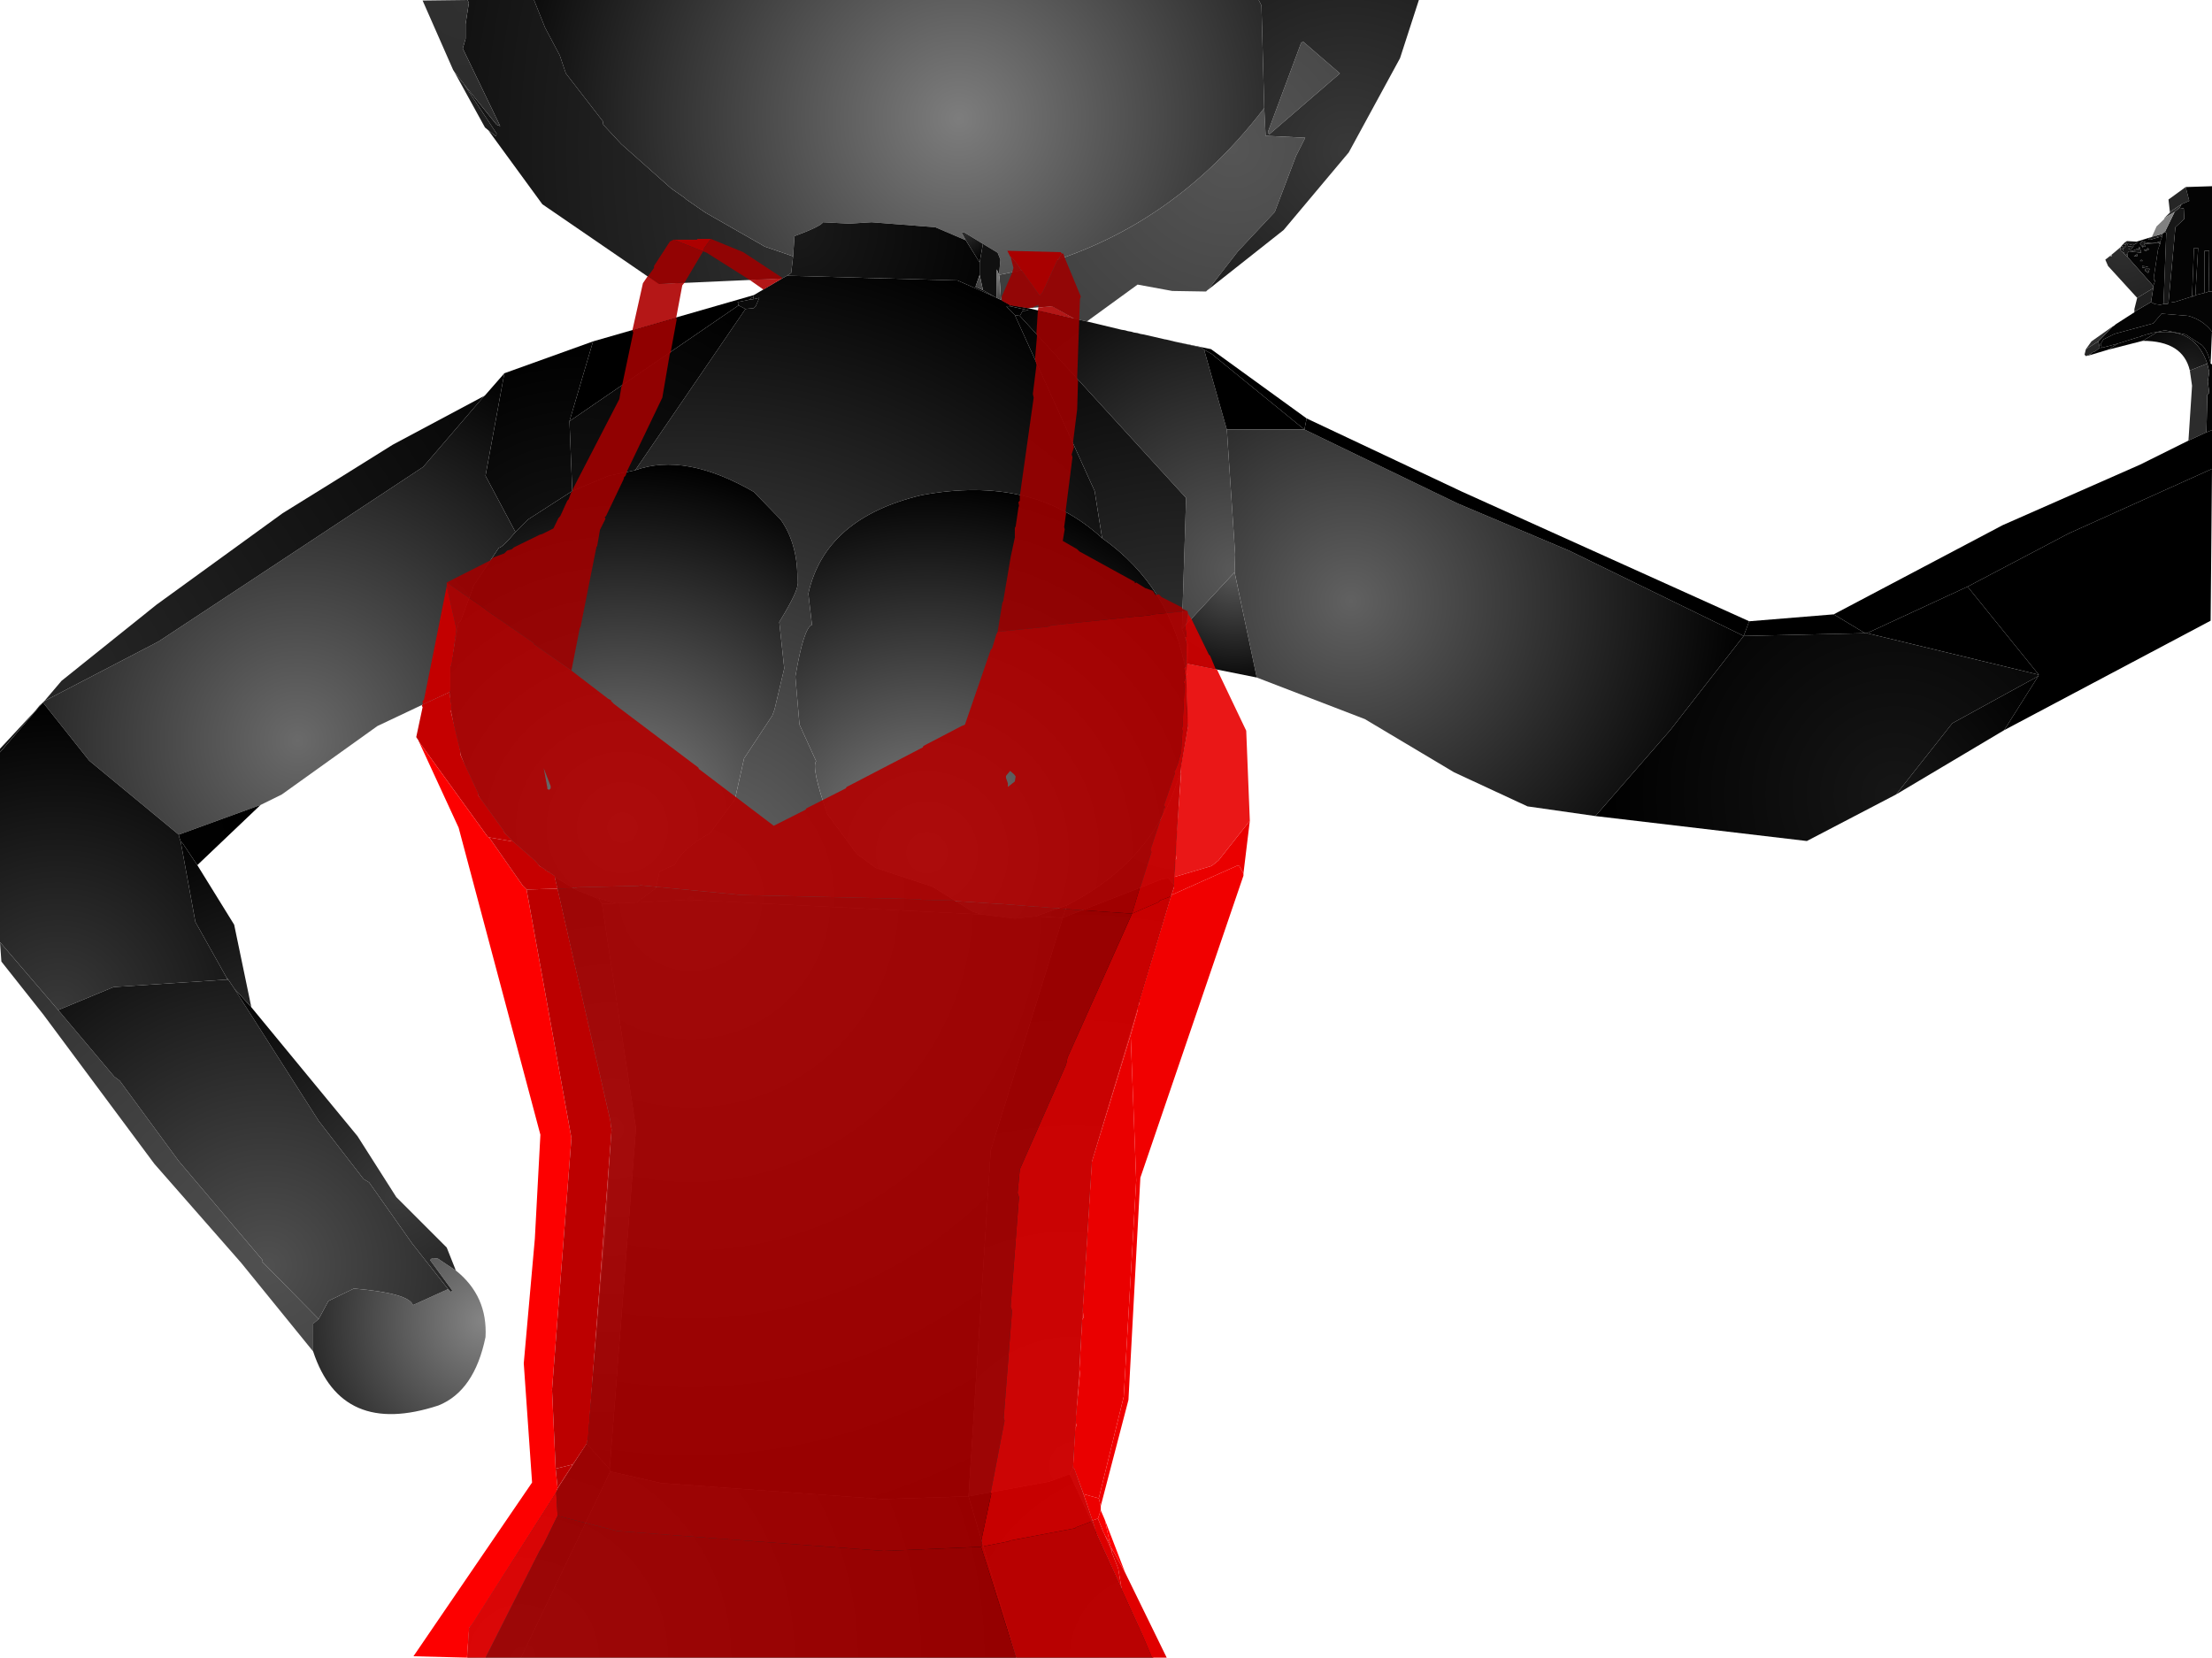 <?xml version="1.0" encoding="UTF-8" standalone="no"?>
<svg xmlns:xlink="http://www.w3.org/1999/xlink" height="299.1px" width="399.1px" xmlns="http://www.w3.org/2000/svg">
  <g transform="matrix(1.0, 0.0, 0.0, 1.0, 400.0, 300.0)">
    <path d="M-258.9 -249.75 L-281.15 -248.75 -302.15 -263.15 -311.9 -276.5 -310.5 -275.4 -310.4 -275.9 -316.25 -284.75 -310.4 -277.5 -309.75 -277.25 -316.5 -291.25 -316.0 -293.0 -316.0 -295.65 -315.4 -299.5 -315.65 -300.0 -303.65 -300.0 -301.65 -295.0 -299.0 -290.0 -297.9 -286.75 -291.25 -278.15 -291.15 -277.5 -287.9 -274.0 -278.9 -266.0 -276.4 -264.25 -276.15 -264.0 -272.75 -261.65 -262.0 -255.5 -256.9 -253.75 -257.25 -250.75 -258.0 -250.25 -258.9 -249.75 M-182.0 -247.75 L-182.15 -247.65 -182.4 -247.4 -188.5 -247.5 -194.75 -248.65 -203.9 -242.0 -206.15 -242.5 -210.25 -244.75 -214.5 -244.4 -217.75 -245.0 -219.4 -245.9 -219.65 -249.9 -219.75 -250.4 Q-190.75 -255.9 -171.9 -280.5 L-171.65 -275.5 -164.5 -275.15 -166.15 -271.9 -170.0 -261.75 -176.65 -254.65 -182.0 -247.75 M-158.25 -286.75 L-171.0 -275.75 -171.25 -276.15 -165.25 -292.25 -164.9 -292.5 -158.25 -286.75" fill="url(#gradient0)" fill-rule="evenodd" stroke="none"/>
    <path d="M-303.65 -300.0 L-172.9 -300.0 -172.4 -299.0 -171.9 -280.5 Q-190.75 -255.9 -219.75 -250.4 L-219.5 -253.15 -220.0 -254.4 -222.65 -256.0 -226.15 -258.15 -226.5 -258.0 -225.75 -256.65 -231.25 -259.0 -242.75 -259.9 -246.75 -259.65 -251.5 -259.9 Q-251.9 -259.15 -256.65 -257.4 L-256.9 -253.75 -262.0 -255.5 -272.75 -261.65 -276.15 -264.0 -276.4 -264.25 -278.9 -266.0 -287.9 -274.0 -291.15 -277.5 -291.25 -278.15 -297.9 -286.75 -299.0 -290.0 -301.65 -295.0 -303.65 -300.0" fill="url(#gradient1)" fill-rule="evenodd" stroke="none"/>
    <path d="M-223.25 -252.65 L-223.25 -250.4 -224.0 -248.25 -222.65 -247.65 -220.65 -246.5 -227.25 -249.4 -258.0 -250.25 -257.25 -250.75 -256.9 -253.75 -256.65 -257.4 Q-251.9 -259.15 -251.5 -259.9 L-246.75 -259.65 -242.75 -259.9 -231.25 -259.0 -225.75 -256.65 -223.25 -252.65" fill="url(#gradient2)" fill-rule="evenodd" stroke="none"/>
    <path d="M-222.65 -256.0 L-223.25 -252.65 -225.75 -256.65 -226.5 -258.0 -226.15 -258.15 -222.65 -256.0" fill="url(#gradient3)" fill-rule="evenodd" stroke="none"/>
    <path d="M-222.65 -256.0 L-220.0 -254.4 -219.5 -253.15 -219.75 -250.4 -220.15 -251.4 -220.15 -246.25 -220.65 -246.5 -222.65 -247.65 -223.25 -250.4 -223.25 -252.65 -222.65 -256.0" fill="url(#gradient4)" fill-rule="evenodd" stroke="none"/>
    <path d="M-172.9 -300.0 L-144.0 -300.0 -147.4 -289.5 -156.65 -272.5 -168.4 -258.5 -182.0 -247.75 -176.65 -254.65 -170.0 -261.75 -166.15 -271.9 -164.5 -275.15 -171.65 -275.5 -171.9 -280.5 -172.4 -299.0 -172.9 -300.0 M-158.25 -286.75 L-164.9 -292.5 -165.25 -292.25 -171.25 -276.15 -171.0 -275.75 -158.25 -286.75" fill="url(#gradient5)" fill-rule="evenodd" stroke="none"/>
    <path d="M-318.0 -287.0 L-318.25 -287.4 -323.75 -299.9 -315.65 -300.0 -315.4 -299.5 -316.0 -295.65 -316.0 -293.0 -316.5 -291.25 -309.75 -277.25 -310.4 -277.5 -316.25 -284.75 -316.4 -285.0 -316.65 -285.25 -317.75 -286.75 -318.0 -287.0" fill="url(#gradient6)" fill-rule="evenodd" stroke="none"/>
    <path d="M-311.9 -276.5 L-312.5 -277.0 -318.0 -287.0 -317.75 -286.75 -316.65 -285.25 -316.4 -285.0 -316.25 -284.75 -310.4 -275.9 -310.5 -275.4 -311.9 -276.5" fill="url(#gradient7)" fill-rule="evenodd" stroke="none"/>
    <path d="M-8.5 -261.75 L-8.75 -264.0 -5.65 -266.25 -5.0 -263.75 -6.4 -263.15 -8.5 -261.75" fill="url(#gradient8)" fill-rule="evenodd" stroke="none"/>
    <path d="M-16.15 -253.65 L-16.15 -254.15 -16.4 -254.0 -15.9 -254.65 -13.65 -254.4 -14.0 -255.5 -14.15 -254.9 -14.25 -255.15 -15.25 -254.75 -16.0 -255.15 -15.4 -255.15 -15.0 -255.65 -16.0 -255.5 -16.15 -256.0 -15.15 -255.75 -14.4 -256.15 -14.5 -256.4 -11.75 -257.25 -12.25 -257.0 -12.4 -256.75 -12.0 -256.75 -10.35 -257.25 -10.65 -257.25 -10.9 -257.5 -10.4 -257.65 -10.15 -257.3 -9.9 -257.4 -10.0 -257.0 -10.15 -256.75 -10.15 -256.5 Q-11.75 -255.75 -13.5 -256.5 L-13.9 -256.0 -13.5 -255.5 -13.4 -255.75 -13.4 -255.25 -13.25 -255.65 -12.9 -255.5 -13.15 -256.0 -10.25 -256.15 -10.5 -255.9 -10.25 -256.0 -10.5 -255.4 -10.5 -255.25 -10.65 -255.0 -10.65 -254.9 -11.4 -250.0 -11.4 -249.5 -11.15 -249.4 -11.5 -248.4 -16.15 -253.65 M-16.75 -256.15 L-16.75 -255.75 -16.25 -256.25 -16.75 -255.25 -16.15 -255.75 -17.0 -255.0 -16.75 -254.25 -17.4 -254.9 -17.4 -255.0 -16.9 -255.15 -16.9 -255.65 -17.4 -255.4 -16.75 -256.15 M-6.4 -263.15 L-5.0 -263.75 -5.65 -266.25 -0.9 -266.4 -0.9 -247.4 -1.5 -247.4 -1.4 -254.75 -2.25 -254.75 -2.25 -247.15 -3.9 -246.75 -3.4 -255.25 -4.15 -255.25 -4.5 -246.5 -7.65 -245.5 -8.0 -245.5 -8.25 -245.4 -8.75 -245.4 -7.5 -259.0 -5.9 -260.5 -6.0 -262.4 -6.75 -262.5 -6.4 -263.15 M-13.4 -252.9 L-13.65 -253.15 -13.9 -252.9 -13.4 -252.9 M-13.5 -252.0 L-13.5 -251.65 -12.4 -251.9 -13.5 -252.0 M-12.9 -251.5 L-13.0 -251.15 -12.4 -250.75 -12.15 -251.5 -12.9 -251.5 M-14.4 -253.75 L-14.4 -254.15 -15.0 -253.75 -14.4 -253.75 M-12.25 -255.0 L-12.5 -255.25 -12.75 -254.9 -13.15 -255.0 -13.0 -254.65 -12.25 -255.0 M-4.25 -246.65 L-4.25 -246.5 -4.5 -246.5 -4.25 -246.65" fill="url(#gradient9)" fill-rule="evenodd" stroke="none"/>
    <path d="M-0.9 -247.4 L-0.9 -240.15 Q-2.5 -242.25 -5.15 -243.0 L-10.0 -243.4 -11.5 -241.65 -18.5 -239.75 -20.5 -238.75 -21.0 -237.9 -20.75 -237.25 -21.15 -237.25 -21.4 -238.4 -18.75 -241.15 -18.65 -241.15 -18.25 -241.5 -14.9 -243.65 -14.9 -243.75 -11.9 -245.5 -11.75 -245.4 -11.25 -245.15 -10.25 -245.0 -9.65 -245.15 -9.0 -245.15 -8.75 -245.25 -8.75 -245.4 -8.25 -245.4 -8.0 -245.5 -7.65 -245.5 -4.5 -246.5 -4.25 -246.5 -4.25 -246.65 -3.9 -246.65 -3.9 -246.75 -2.25 -247.15 -2.15 -247.15 Q-1.8 -247.25 -1.5 -247.4 L-0.9 -247.4 M-1.15 -234.4 L-0.9 -234.25 -0.9 -222.4 -1.9 -222.0 -1.75 -228.75 -1.4 -229.15 -1.65 -231.15 -1.4 -232.9 -1.75 -234.4 Q-4.0 -240.9 -10.9 -240.0 L-11.25 -240.0 -9.4 -240.4 -5.65 -239.65 -2.75 -237.75 Q-1.65 -236.75 -1.15 -234.4" fill="url(#gradient10)" fill-rule="evenodd" stroke="none"/>
    <path d="M-2.25 -247.15 L-2.25 -254.75 -1.4 -254.75 -1.5 -247.4 Q-1.8 -247.25 -2.15 -247.15 L-2.25 -247.15" fill="url(#gradient11)" fill-rule="evenodd" stroke="none"/>
    <path d="M-4.5 -246.5 L-4.15 -255.25 -3.4 -255.25 -3.9 -246.75 -3.9 -246.65 -4.25 -246.65 -4.5 -246.5" fill="url(#gradient12)" fill-rule="evenodd" stroke="none"/>
    <path d="M-8.5 -261.75 L-6.4 -263.15 -6.75 -262.5 -7.5 -261.9 -7.65 -261.75 -9.5 -260.65 -8.5 -261.65 -8.5 -261.75" fill="url(#gradient13)" fill-rule="evenodd" stroke="none"/>
    <path d="M-6.75 -262.5 L-6.0 -262.4 -5.9 -260.5 -7.5 -259.0 -8.75 -245.4 -8.75 -245.25 -9.0 -245.15 -9.65 -245.15 -9.15 -258.0 -9.4 -258.15 -7.65 -261.75 -7.5 -261.9 -6.75 -262.5" fill="url(#gradient14)" fill-rule="evenodd" stroke="none"/>
    <path d="M-10.4 -257.65 L-10.9 -257.5 -11.75 -257.25 -10.9 -259.15 -9.5 -260.5 -9.5 -260.65 -7.65 -261.75 -9.4 -258.15 -9.9 -257.75 -10.4 -257.65" fill="url(#gradient15)" fill-rule="evenodd" stroke="none"/>
    <path d="M-14.5 -256.4 L-14.4 -256.15 -15.15 -255.75 -16.15 -256.0 -16.0 -255.5 -15.0 -255.65 -15.4 -255.15 -16.0 -255.15 -15.25 -254.75 -14.25 -255.15 -14.15 -254.9 -14.0 -255.5 -13.65 -254.4 -15.9 -254.65 -16.4 -254.0 -16.15 -254.15 -16.15 -253.65 -16.75 -254.25 -17.0 -255.0 -16.15 -255.75 -16.75 -255.25 -16.25 -256.25 -16.75 -255.75 -16.75 -256.15 -16.25 -256.5 -14.5 -256.4 M-10.25 -256.0 L-10.5 -255.9 -10.25 -256.15 -13.15 -256.0 -12.9 -255.5 -13.25 -255.65 -13.4 -255.25 -13.4 -255.75 -13.5 -255.5 -13.9 -256.0 -13.5 -256.5 Q-11.75 -255.75 -10.15 -256.5 L-10.25 -256.15 -10.25 -256.0 M-9.9 -257.4 L-10.15 -257.3 -10.4 -257.65 -9.9 -257.75 -9.9 -257.4 M-10.9 -257.5 L-10.65 -257.25 -10.35 -257.25 -12.0 -256.75 -12.4 -256.75 -12.25 -257.0 -11.75 -257.25 -10.9 -257.5 M-17.4 -255.4 L-16.9 -255.65 -16.9 -255.15 -17.4 -255.0 -17.4 -255.4 M-12.25 -255.0 L-13.0 -254.65 -13.15 -255.0 -12.75 -254.9 -12.5 -255.25 -12.25 -255.0 M-14.4 -253.75 L-15.0 -253.75 -14.4 -254.15 -14.4 -253.75 M-12.9 -251.5 L-12.15 -251.5 -12.4 -250.75 -13.0 -251.15 -12.9 -251.5 M-13.5 -252.0 L-12.4 -251.9 -13.5 -251.65 -13.5 -252.0 M-13.4 -252.9 L-13.9 -252.9 -13.65 -253.15 -13.4 -252.9" fill="url(#gradient16)" fill-rule="evenodd" stroke="none"/>
    <path d="M-11.5 -248.4 L-11.15 -249.4 -11.4 -249.5 -11.4 -250.0 -10.65 -254.9 -10.65 -255.0 -10.5 -255.25 -10.5 -255.4 -10.25 -256.0 -10.25 -256.15 -10.15 -256.5 -10.15 -256.75 -10.0 -257.0 -9.9 -257.4 -9.9 -257.75 -9.4 -258.15 -9.15 -258.0 -9.65 -245.15 -10.25 -245.0 -11.25 -245.15 -11.75 -245.4 -11.9 -245.5 -11.5 -248.0 -11.5 -248.4" fill="url(#gradient17)" fill-rule="evenodd" stroke="none"/>
    <path d="M-16.75 -254.25 L-16.15 -253.65 -11.5 -248.4 -11.5 -248.0 -14.4 -246.25 -19.65 -252.0 -20.15 -253.15 -19.05 -254.0 -19.25 -253.75 -19.0 -253.75 -19.0 -254.05 -17.4 -255.4 -17.4 -255.0 -17.4 -254.9 -16.75 -254.25" fill="url(#gradient18)" fill-rule="evenodd" stroke="none"/>
    <path d="M-14.4 -246.25 L-11.5 -248.0 -11.9 -245.5 -14.9 -243.75 -14.9 -244.25 -14.4 -246.25" fill="url(#gradient19)" fill-rule="evenodd" stroke="none"/>
    <path d="M-19.0 -254.05 L-19.0 -253.75 -19.25 -253.75 -19.05 -254.0 -19.0 -254.15 -19.0 -254.05" fill="url(#gradient20)" fill-rule="evenodd" stroke="none"/>
    <path d="M-264.0 -246.75 L-258.9 -249.75 -258.0 -250.25 -227.25 -249.4 -220.65 -246.5 -220.15 -246.25 -219.4 -245.9 -217.75 -245.0 -217.75 -244.75 -218.4 -244.75 -218.25 -244.5 -216.9 -243.15 -202.5 -211.4 -201.15 -202.9 Q-213.65 -214.4 -233.75 -210.65 -251.15 -206.5 -254.15 -192.9 L-253.5 -187.25 Q-255.0 -186.75 -256.5 -177.9 L-255.75 -169.25 -252.75 -162.65 Q-253.65 -161.5 -250.75 -153.15 L-245.4 -145.9 -242.0 -143.4 -231.75 -140.0 -224.5 -135.5 -222.9 -135.0 -275.9 -137.65 -285.15 -137.15 -281.65 -139.75 -281.0 -142.75 -278.25 -144.0 Q-276.75 -147.0 -271.9 -149.65 L-267.4 -155.75 -265.75 -163.15 -260.65 -170.9 -260.25 -172.0 -258.5 -179.4 -259.4 -187.75 Q-255.75 -193.75 -256.15 -194.75 -255.9 -201.65 -259.15 -206.25 L-264.0 -211.25 Q-276.4 -218.4 -285.4 -215.15 L-265.5 -244.25 -264.0 -244.4 -263.65 -244.75 -263.0 -246.25 -264.15 -246.0 -264.0 -246.5 -264.0 -246.75 M-213.15 -134.65 L-207.5 -136.65 -208.25 -134.4 -213.15 -134.65 M-288.9 -137.0 L-291.4 -136.9 -291.75 -137.4 -291.9 -137.9 -288.9 -137.0" fill="url(#gradient21)" fill-rule="evenodd" stroke="none"/>
    <path d="M-219.75 -250.4 L-219.65 -249.9 -219.4 -245.9 -220.15 -246.25 -220.15 -251.4 -219.75 -250.4 M-223.25 -250.4 L-222.65 -247.65 -224.0 -248.25 -223.25 -250.4" fill="url(#gradient22)" fill-rule="evenodd" stroke="none"/>
    <path d="M-203.9 -242.0 L-197.65 -240.5 -197.0 -240.4 -196.5 -240.25 -195.9 -240.15 -195.4 -240.0 -194.75 -239.9 -194.25 -239.75 -193.65 -239.65 -189.75 -238.75 -189.65 -238.75 -188.0 -238.35 -183.15 -237.25 -182.75 -236.9 -178.65 -222.5 -177.15 -200.0 -177.25 -196.75 -186.75 -186.5 -186.0 -210.15 -216.0 -243.0 -215.5 -243.9 -214.4 -244.0 -217.75 -244.75 -217.75 -245.0 -214.5 -244.4 -206.15 -242.5 -203.9 -242.0" fill="url(#gradient23)" fill-rule="evenodd" stroke="none"/>
    <path d="M-293.0 -238.4 L-264.0 -246.75 -264.0 -246.5 -264.9 -245.9 -266.9 -245.5 -266.75 -244.9 -297.25 -224.0 -293.0 -238.4" fill="url(#gradient24)" fill-rule="evenodd" stroke="none"/>
    <path d="M-296.75 -211.4 L-297.25 -224.0 -266.75 -244.9 -265.5 -244.25 -285.4 -215.15 -290.15 -214.15 -296.75 -211.4 M-264.0 -246.5 L-264.15 -246.0 -264.9 -245.9 -264.0 -246.5" fill="url(#gradient25)" fill-rule="evenodd" stroke="none"/>
    <path d="M-217.75 -244.75 L-214.4 -244.0 -215.5 -243.9 -216.0 -243.0 -216.9 -243.15 -218.25 -244.5 -218.4 -244.75 -217.75 -244.75 M-265.5 -244.25 L-266.75 -244.9 -266.9 -245.5 -264.9 -245.9 -264.15 -246.0 -263.0 -246.25 -263.65 -244.75 -264.0 -244.4 -265.5 -244.25" fill="url(#gradient26)" fill-rule="evenodd" stroke="none"/>
    <path d="M-185.75 -180.25 L-186.0 -178.65 Q-188.75 -194.15 -201.15 -202.9 L-202.5 -211.4 -216.9 -243.15 -216.0 -243.0 -186.0 -210.15 -186.75 -186.5 -185.65 -183.65 -185.75 -180.25 M-187.0 -161.0 L-188.15 -140.25 -189.15 -141.5 -190.25 -141.4 -208.25 -134.4 -207.5 -136.65 Q-191.25 -145.0 -187.0 -161.0" fill="url(#gradient27)" fill-rule="evenodd" stroke="none"/>
    <path d="M-186.0 -178.65 L-185.65 -169.0 -187.0 -161.0 Q-191.25 -145.0 -207.5 -136.65 L-213.15 -134.65 -216.9 -134.25 -222.9 -135.0 -224.5 -135.5 -231.75 -140.0 -242.0 -143.4 -245.4 -145.9 -250.75 -153.15 Q-253.65 -161.5 -252.75 -162.65 L-255.75 -169.25 -256.5 -177.9 Q-255.0 -186.75 -253.5 -187.25 L-254.15 -192.9 Q-251.15 -206.5 -233.75 -210.65 -213.65 -214.4 -201.15 -202.9 -188.75 -194.15 -186.0 -178.65" fill="url(#gradient28)" fill-rule="evenodd" stroke="none"/>
    <path d="M-222.9 -135.0 L-216.9 -134.25 -213.15 -134.65 -208.25 -134.4 -221.25 -92.4 -225.25 -30.0 -240.75 -29.5 -280.75 -32.4 -289.9 -34.5 -290.0 -34.9 -285.25 -96.4 -291.4 -136.9 -288.9 -137.0 -285.15 -137.15 -275.9 -137.65 -222.9 -135.0" fill="url(#gradient29)" fill-rule="evenodd" stroke="none"/>
    <path d="M-299.9 -141.75 Q-317.4 -153.4 -318.9 -175.15 L-318.75 -179.65 -317.25 -187.65 -316.9 -187.9 -314.5 -194.4 -310.0 -201.15 Q-309.4 -201.15 -307.0 -204.0 L-304.75 -206.25 -296.75 -211.4 -290.15 -214.15 -285.4 -215.15 Q-276.4 -218.4 -264.0 -211.25 L-259.15 -206.25 Q-255.9 -201.65 -256.15 -194.75 -255.75 -193.75 -259.4 -187.75 L-258.5 -179.4 -260.25 -172.0 -260.65 -170.9 -265.75 -163.15 -267.4 -155.75 -271.9 -149.65 Q-276.75 -147.0 -278.25 -144.0 L-281.0 -142.75 -281.65 -139.75 -285.15 -137.15 -288.9 -137.0 -291.9 -137.9 -292.5 -138.0 -296.0 -139.4 -299.9 -141.75" fill="url(#gradient30)" fill-rule="evenodd" stroke="none"/>
    <path d="M-23.65 -237.0 L-22.65 -238.4 -18.75 -241.15 -21.4 -238.4 -23.65 -237.0" fill="url(#gradient31)" fill-rule="evenodd" stroke="none"/>
    <path d="M-23.65 -235.75 L-23.9 -236.0 -23.65 -237.0 -21.4 -238.4 -21.15 -237.25 -21.9 -236.65 -22.5 -236.4 -22.75 -236.15 -23.65 -235.75" fill="url(#gradient32)" fill-rule="evenodd" stroke="none"/>
    <path d="M-188.0 -238.35 L-181.5 -237.0 -164.25 -224.5 -164.65 -222.5 -181.4 -236.15 -182.75 -236.9 -183.15 -237.25 -188.0 -238.35" fill="url(#gradient33)" fill-rule="evenodd" stroke="none"/>
    <path d="M-178.65 -222.5 L-182.75 -236.9 -181.4 -236.15 -164.65 -222.5 -178.65 -222.5" fill="url(#gradient34)" fill-rule="evenodd" stroke="none"/>
    <path d="M-112.15 -152.75 L-124.4 -154.5 -137.65 -160.65 -153.75 -170.25 -173.25 -177.75 -177.25 -196.75 -177.15 -200.0 -178.65 -222.5 -164.65 -222.5 -137.0 -209.15 -116.9 -200.65 -85.4 -185.25 -98.65 -168.25 -112.15 -152.75" fill="url(#gradient35)" fill-rule="evenodd" stroke="none"/>
    <path d="M-0.9 -240.15 L-1.15 -234.4 Q-1.65 -236.75 -2.75 -237.75 L-5.65 -239.65 -9.4 -240.4 -11.25 -240.0 -11.4 -240.0 -11.9 -239.9 -12.25 -239.75 -12.75 -239.65 -13.15 -239.5 -13.65 -239.4 -13.75 -239.25 -14.25 -239.15 -17.9 -238.0 -20.75 -237.25 -21.0 -237.9 -20.5 -238.75 -18.5 -239.75 -11.5 -241.65 -10.0 -243.4 -5.15 -243.0 Q-2.5 -242.25 -0.9 -240.15" fill="url(#gradient36)" fill-rule="evenodd" stroke="none"/>
    <path d="M-13.4 -238.5 L-19.65 -236.9 -17.9 -238.0 -14.25 -239.15 -13.75 -239.25 -13.65 -239.4 -13.15 -239.5 -12.75 -239.65 -12.25 -239.75 -11.9 -239.9 -11.4 -240.0 -11.25 -240.0 -10.9 -240.0 -13.4 -238.5 M-23.0 -235.9 L-23.65 -235.75 -22.75 -236.15 -23.0 -235.9" fill="url(#gradient37)" fill-rule="evenodd" stroke="none"/>
    <path d="M-19.65 -236.9 L-23.0 -235.9 -22.75 -236.15 -22.5 -236.4 -21.9 -236.65 -21.15 -237.25 -20.75 -237.25 -17.9 -238.0 -19.65 -236.9" fill="url(#gradient38)" fill-rule="evenodd" stroke="none"/>
    <path d="M-4.9 -233.15 Q-6.15 -238.5 -13.4 -238.5 L-10.9 -240.0 Q-4.0 -240.9 -1.75 -234.4 L-4.9 -233.15" fill="url(#gradient39)" fill-rule="evenodd" stroke="none"/>
    <path d="M-5.15 -220.5 L-4.5 -230.4 -4.9 -233.15 -1.75 -234.4 -1.4 -232.9 -1.65 -231.15 -1.4 -229.15 -1.75 -228.75 -1.9 -222.0 -5.15 -220.5" fill="url(#gradient40)" fill-rule="evenodd" stroke="none"/>
    <path d="M-0.9 -222.4 L-0.9 -215.4 -26.75 -203.75 -45.0 -194.15 -63.15 -185.75 -63.5 -185.75 -69.15 -189.15 -38.65 -205.25 -13.9 -216.15 -5.15 -220.5 -1.9 -222.0 -0.9 -222.4" fill="url(#gradient41)" fill-rule="evenodd" stroke="none"/>
    <path d="M-309.0 -232.65 L-293.0 -238.4 -297.25 -224.0 -296.75 -211.4 -304.75 -206.25 -307.0 -204.0 -312.4 -214.15 -309.0 -232.65" fill="url(#gradient42)" fill-rule="evenodd" stroke="none"/>
    <path d="M-318.9 -175.15 L-331.9 -169.0 -349.15 -156.65 -353.0 -154.75 -367.75 -149.4 -383.9 -162.75 -392.25 -173.25 -392.0 -173.5 -371.4 -184.25 -323.65 -215.75 -312.9 -228.25 -312.5 -228.65 -309.0 -232.65 -312.4 -214.15 -307.0 -204.0 Q-309.4 -201.15 -310.0 -201.15 L-314.5 -194.4 -316.9 -187.9 -317.25 -187.65 -318.75 -179.65 -318.9 -175.15" fill="url(#gradient43)" fill-rule="evenodd" stroke="none"/>
    <path d="M-312.75 -228.5 L-312.5 -228.65 -312.9 -228.25 -312.75 -228.5" fill="url(#gradient44)" fill-rule="evenodd" stroke="none"/>
    <path d="M-392.0 -173.5 L-388.9 -177.15 -371.75 -190.9 -349.0 -207.4 Q-339.05 -213.55 -329.15 -219.75 L-312.75 -228.5 -312.9 -228.25 -323.65 -215.75 -371.4 -184.25 -392.0 -173.5" fill="url(#gradient45)" fill-rule="evenodd" stroke="none"/>
    <path d="M-164.25 -224.5 L-136.15 -211.25 -84.4 -187.9 -85.4 -185.25 -116.9 -200.65 -137.0 -209.15 -164.65 -222.5 -164.25 -224.5" fill="url(#gradient46)" fill-rule="evenodd" stroke="none"/>
    <path d="M-84.4 -187.9 L-69.15 -189.15 -63.5 -185.75 -85.4 -185.25 -84.4 -187.9" fill="url(#gradient47)" fill-rule="evenodd" stroke="none"/>
    <path d="M-0.9 -215.4 L-1.15 -188.0 -38.4 -168.25 -32.25 -178.0 -32.15 -178.25 -45.0 -194.15 -26.75 -203.75 -0.9 -215.4" fill="url(#gradient48)" fill-rule="evenodd" stroke="none"/>
    <path d="M-45.0 -194.15 L-32.15 -178.25 -63.15 -185.75 -45.0 -194.15" fill="url(#gradient49)" fill-rule="evenodd" stroke="none"/>
    <path d="M-57.9 -156.65 L-74.0 -148.25 -112.15 -152.75 -98.65 -168.25 -85.4 -185.25 -63.5 -185.75 -63.15 -185.75 -32.15 -178.25 -32.25 -178.0 -47.75 -169.5 -57.9 -156.65" fill="url(#gradient50)" fill-rule="evenodd" stroke="none"/>
    <path d="M-353.0 -154.75 L-364.4 -143.9 -367.15 -148.0 -367.4 -148.15 -367.65 -148.9 -367.75 -149.4 -353.0 -154.75" fill="url(#gradient51)" fill-rule="evenodd" stroke="none"/>
    <path d="M-400.0 -130.0 L-400.0 -164.25 -394.8 -170.3 -392.25 -173.25 -383.9 -162.75 -367.75 -149.4 -367.65 -148.9 -367.4 -148.15 -364.75 -133.65 -359.15 -123.65 -359.0 -123.25 -379.5 -121.9 -389.5 -117.75 -400.0 -130.0" fill="url(#gradient52)" fill-rule="evenodd" stroke="none"/>
    <path d="M-173.25 -177.75 L-185.75 -180.25 -185.65 -183.65 -186.75 -186.5 -177.25 -196.75 -173.25 -177.75" fill="url(#gradient53)" fill-rule="evenodd" stroke="none"/>
    <path d="M-38.4 -168.25 L-57.9 -156.65 -47.75 -169.5 -32.25 -178.0 -38.4 -168.25" fill="url(#gradient54)" fill-rule="evenodd" stroke="none"/>
    <path d="M-393.5 -171.9 L-392.9 -172.65 -392.25 -173.25 -394.8 -170.3 -393.5 -171.9" fill="url(#gradient55)" fill-rule="evenodd" stroke="none"/>
    <path d="M-400.0 -164.25 L-400.0 -164.9 -393.5 -171.9 -394.8 -170.3 -400.0 -164.25" fill="url(#gradient56)" fill-rule="evenodd" stroke="none"/>
    <path d="M-343.5 -56.15 L-356.5 -72.15 -372.15 -90.0 -392.15 -116.9 -399.75 -126.5 -400.0 -130.0 -389.5 -117.75 -379.4 -105.75 -378.4 -105.0 -367.75 -90.5 -352.65 -72.65 -352.75 -72.4 -342.5 -62.0 -343.5 -61.15 -343.5 -56.15" fill="url(#gradient57)" fill-rule="evenodd" stroke="none"/>
    <path d="M-317.75 -70.75 Q-312.0 -66.15 -312.4 -58.75 -314.4 -49.0 -320.9 -46.4 -338.4 -40.65 -343.5 -56.15 L-343.5 -61.15 -342.5 -62.0 -340.75 -65.25 -336.15 -67.5 Q-326.15 -66.65 -325.5 -64.5 L-319.15 -67.4 -318.65 -66.9 -318.4 -67.15 -322.4 -72.65 -322.0 -73.0 -321.0 -72.9 -317.75 -70.75" fill="url(#gradient58)" fill-rule="evenodd" stroke="none"/>
    <path d="M-342.5 -62.0 L-352.75 -72.4 -352.65 -72.65 -367.75 -90.5 -378.4 -105.0 -379.4 -105.75 -389.5 -117.75 -379.5 -121.9 -359.0 -123.25 -358.75 -123.15 -357.75 -121.65 -342.5 -97.75 -334.4 -87.25 -333.4 -86.65 -325.65 -75.65 -319.15 -67.4 -325.5 -64.5 Q-326.15 -66.65 -336.15 -67.5 L-340.75 -65.25 -342.5 -62.0" fill="url(#gradient59)" fill-rule="evenodd" stroke="none"/>
    <path d="M-354.65 -118.25 L-335.5 -95.0 -328.5 -84.0 -319.4 -74.9 -317.75 -70.75 -321.0 -72.9 -322.0 -73.0 -322.4 -72.65 -318.4 -67.15 -318.65 -66.9 -319.15 -67.4 -325.65 -75.65 -333.4 -86.65 -334.4 -87.25 -342.5 -97.75 -357.75 -121.65 -354.65 -118.25" fill="url(#gradient60)" fill-rule="evenodd" stroke="none"/>
    <path d="M-364.4 -143.9 L-357.75 -133.15 -354.65 -118.25 -357.75 -121.65 -358.75 -123.15 -359.15 -123.65 -364.75 -133.65 -367.4 -148.15 -367.15 -148.0 -364.4 -143.9" fill="url(#gradient61)" fill-rule="evenodd" stroke="none"/>
    <path d="M-359.0 -123.25 L-359.15 -123.65 -358.75 -123.15 -359.0 -123.25" fill="url(#gradient62)" fill-rule="evenodd" stroke="none"/>
    <path d="M-294.15 -39.5 L-290.65 -78.9 -289.65 -96.25 -299.9 -141.75 -296.0 -139.4 -292.5 -138.0 -291.75 -137.4 -291.4 -136.9 -285.25 -96.4 -290.0 -34.9 -294.15 -39.5" fill="url(#gradient63)" fill-rule="evenodd" stroke="none"/>
    <path d="M-291.75 -137.4 L-292.5 -138.0 -291.9 -137.9 -291.75 -137.4" fill="url(#gradient64)" fill-rule="evenodd" stroke="none"/>
    <path d="M-306.0 -0.9 L-315.65 -0.9 -315.4 -6.25 -294.15 -39.5 -290.0 -34.9 -289.9 -34.5 -306.0 -0.9" fill="url(#gradient65)" fill-rule="evenodd" stroke="none"/>
    <path d="M-188.15 -140.25 L-203.0 -90.5 -206.4 -35.25 -206.4 -35.15 -207.0 -34.0 -210.75 -32.65 -225.25 -30.0 -221.25 -92.4 -208.25 -134.4 -190.25 -141.4 -189.15 -141.5 -188.15 -140.25" fill="url(#gradient66)" fill-rule="evenodd" stroke="none"/>
    <path d="M-206.4 -35.25 L-206.25 -35.25 -206.15 -35.0 -206.4 -35.15 -206.4 -35.25" fill="url(#gradient67)" fill-rule="evenodd" stroke="none"/>
    <path d="M-206.15 -35.0 L-202.15 -23.5 -207.0 -34.0 -206.4 -35.15 -206.15 -35.0" fill="url(#gradient68)" fill-rule="evenodd" stroke="none"/>
    <path d="M-202.15 -23.5 L-202.15 -23.4 -202.0 -23.0 -191.9 -0.9 -216.65 -0.9 -225.25 -30.0 -210.75 -32.65 -207.0 -34.0 -202.15 -23.5" fill="url(#gradient69)" fill-rule="evenodd" stroke="none"/>
    <path d="M-216.65 -0.9 L-306.0 -0.9 -289.9 -34.5 -280.75 -32.4 -240.75 -29.5 -225.25 -30.0 -216.65 -0.9" fill="url(#gradient70)" fill-rule="evenodd" stroke="none"/>
    <path d="M-271.75 -256.9 L-273.0 -255.15 -273.15 -254.65 -278.5 -256.75 -274.25 -256.75 -274.15 -256.9 -271.75 -256.9" fill="#ac0000" fill-rule="evenodd" stroke="none"/>
    <path d="M-217.65 -253.65 L-216.9 -252.9 -216.0 -251.65 -215.9 -251.4 -215.65 -251.15 -212.4 -246.65 -211.9 -247.25 -209.25 -253.0 -209.0 -253.25 -208.5 -254.15 -208.4 -254.25 -208.15 -254.25 -207.9 -253.5 -205.0 -246.5 -205.15 -246.0 -205.65 -231.75 -205.5 -231.25 -205.65 -226.15 -206.4 -220.15 -206.25 -219.25 -206.65 -218.0 -206.5 -217.5 -207.75 -207.65 -207.65 -207.4 -208.0 -204.9 -207.9 -204.5 -208.25 -202.4 -205.65 -200.9 -205.25 -200.5 -195.25 -195.0 -195.25 -194.75 -195.0 -194.9 -193.4 -193.9 -192.0 -193.4 -191.5 -192.65 -190.9 -192.75 -190.4 -192.25 -186.75 -190.4 -186.65 -190.15 -185.75 -189.75 -191.9 -189.15 -192.5 -189.0 -194.65 -188.75 -195.15 -188.75 -210.4 -187.15 -210.65 -187.0 -211.0 -186.9 -220.0 -186.0 -219.15 -191.25 -219.0 -191.5 -217.65 -199.5 -216.9 -203.0 -216.9 -204.75 -216.75 -205.0 -216.25 -208.4 -216.15 -208.75 -216.25 -209.4 -216.0 -209.65 -216.0 -210.5 -213.5 -228.25 -213.65 -228.9 -213.0 -234.15 -213.25 -235.25 -212.9 -239.4 -213.0 -239.9 -212.75 -243.9 -206.15 -242.5 -210.15 -244.75 -210.25 -244.75 -212.65 -244.5 -212.65 -245.0 -213.75 -244.5 -214.5 -244.4 -217.75 -244.9 -219.25 -245.75 -219.25 -246.5 -217.4 -250.75 -217.15 -251.65 -217.65 -253.65 M-273.15 -254.65 L-273.0 -255.15 -271.75 -256.9 -265.9 -254.5 -258.9 -249.9 -258.9 -249.75 -264.75 -249.5 -272.5 -254.4 -273.15 -254.65" fill="#9b0000" fill-opacity="0.91" fill-rule="evenodd" stroke="none"/>
    <path d="M-296.9 -179.0 L-303.65 -183.75 -303.75 -184.0 -312.25 -189.9 -312.65 -190.25 -319.4 -194.9 -311.5 -198.9 -311.0 -199.4 -309.0 -200.15 -308.5 -200.65 -307.65 -200.9 -307.25 -201.25 -302.65 -203.5 -302.15 -203.65 -300.15 -204.65 -299.25 -206.5 -298.9 -206.9 -297.65 -209.65 -297.4 -209.9 -297.0 -211.0 -297.0 -211.15 -296.75 -211.25 -296.75 -211.4 -296.65 -211.75 -288.25 -228.0 -287.9 -230.15 -287.75 -230.5 -285.75 -240.0 -285.9 -240.4 -278.0 -242.65 -277.9 -242.4 -279.0 -236.4 -279.15 -236.15 -280.5 -228.25 -286.9 -214.9 -287.0 -214.5 -287.15 -214.15 -287.4 -213.9 -287.5 -213.5 -290.65 -206.9 -290.9 -206.65 -290.75 -206.4 -291.75 -204.4 -292.25 -201.5 -292.4 -201.25 -295.25 -186.9 -295.4 -186.65 -296.9 -179.0 M-278.5 -256.75 L-273.15 -254.65 -276.5 -249.0 -280.9 -248.75 -281.15 -248.9 -281.75 -249.4 -282.25 -249.65 -282.25 -249.75 -283.15 -250.15 -283.0 -250.25 -282.0 -251.65 -282.0 -252.0 -279.15 -256.4 -278.5 -256.75" fill="#9e0000" fill-opacity="0.91" fill-rule="evenodd" stroke="none"/>
    <path d="M-208.4 -254.25 L-208.5 -254.15 -209.0 -253.25 -209.25 -253.0 -211.9 -247.25 -212.4 -246.65 -215.65 -251.15 -215.9 -251.4 -216.0 -251.65 -216.9 -252.9 -217.65 -253.65 -217.75 -253.75 -218.25 -254.75 -208.65 -254.5 -208.4 -254.25" fill="#a90000" fill-rule="evenodd" stroke="none"/>
    <path d="M-212.65 -244.5 L-210.25 -244.75 -210.15 -244.75 -206.15 -242.5 -212.75 -243.9 -212.65 -244.5 M-264.75 -249.5 L-258.9 -249.75 -262.25 -247.75 -264.75 -249.5" fill="#ab0000" fill-opacity="0.91" fill-rule="evenodd" stroke="none"/>
    <path d="M-276.5 -249.0 L-276.9 -248.5 -278.0 -242.65 -285.9 -240.4 -284.0 -248.9 -283.15 -250.15 -282.25 -249.75 -282.25 -249.65 -281.75 -249.4 -281.15 -248.9 -280.9 -248.75 -276.5 -249.0" fill="#ae0000" fill-opacity="0.91" fill-rule="evenodd" stroke="none"/>
    <path d="M-220.0 -186.0 L-211.0 -186.9 -210.65 -187.0 -210.4 -187.15 -195.15 -188.75 -194.65 -188.75 -192.5 -189.0 -191.9 -189.15 -185.75 -189.75 -185.65 -189.25 -185.9 -187.65 -186.15 -187.0 -185.9 -185.15 -186.15 -185.0 -185.9 -183.9 -186.0 -180.0 -186.0 -179.65 -186.4 -179.5 -186.15 -177.9 -186.15 -177.65 -186.5 -176.75 -186.25 -176.65 -186.65 -168.9 -186.75 -168.5 -186.65 -168.15 -186.9 -164.25 -187.5 -162.15 -187.9 -161.15 -188.15 -160.75 -188.0 -160.5 -190.0 -154.65 -189.75 -154.4 -189.9 -154.15 -190.15 -153.9 -190.0 -153.9 -192.4 -146.75 -192.25 -146.25 -194.25 -139.9 -194.4 -139.65 -195.75 -135.15 -204.5 -135.75 -204.9 -135.75 -212.75 -136.4 -213.15 -136.4 -219.4 -136.9 -219.75 -136.9 -227.4 -137.4 -227.9 -137.5 -233.75 -137.65 -234.0 -137.75 -266.15 -138.5 -284.4 -140.25 -284.9 -140.15 -295.65 -139.9 -296.4 -139.75 -296.65 -139.9 -296.65 -139.75 -299.4 -139.65 -299.9 -141.75 -299.9 -141.9 -300.0 -142.0 -300.75 -142.5 -300.9 -142.65 -301.25 -142.75 -301.25 -142.9 -301.65 -143.0 -301.65 -143.15 -302.65 -143.75 -303.4 -144.65 -307.4 -148.15 -309.0 -149.75 -309.15 -150.15 -313.65 -156.4 -313.75 -156.9 -316.9 -163.75 -316.9 -164.25 -318.65 -171.65 -318.5 -172.15 -318.9 -175.15 -318.75 -175.4 -318.75 -179.65 -318.5 -180.15 -317.65 -186.5 -319.4 -194.25 -319.4 -194.9 -312.65 -190.25 -312.25 -189.9 -303.75 -184.0 -303.65 -183.75 -296.9 -179.0 -290.25 -173.9 -289.75 -173.65 -289.75 -173.5 -289.25 -173.0 -274.0 -161.5 -273.9 -161.25 -260.4 -151.0 -254.65 -153.9 -254.5 -154.15 -247.4 -157.75 -247.25 -158.0 -233.5 -165.15 -233.4 -165.4 -226.5 -169.0 -225.9 -169.25 -221.25 -182.75 -221.0 -183.0 -220.25 -185.5 -220.0 -186.0 M-218.15 -158.0 L-216.9 -159.0 -216.75 -159.9 -217.0 -160.25 -217.75 -160.9 -218.5 -160.0 -218.5 -159.65 -218.15 -158.65 -218.15 -158.0 M-300.65 -158.15 L-301.9 -161.4 -301.25 -157.9 -301.25 -157.65 -301.0 -157.5 -300.9 -157.5 -300.65 -157.75 -300.65 -158.15" fill="#b00000" fill-opacity="0.91" fill-rule="evenodd" stroke="none"/>
    <path d="M-319.4 -194.25 L-317.65 -186.5 -318.5 -180.15 -318.75 -179.65 -318.75 -175.4 -318.9 -175.15 -319.15 -175.0 -323.75 -172.9 -323.75 -173.5 -323.5 -173.75 -319.4 -194.25" fill="#c30000" fill-rule="evenodd" stroke="none"/>
    <path d="M-318.9 -175.15 L-318.5 -172.15 -318.65 -171.65 -316.9 -164.25 -316.9 -163.75 -313.75 -156.9 -313.65 -156.4 -309.15 -150.15 -309.0 -149.75 -307.4 -148.15 -311.75 -148.9 -312.0 -149.0 -324.4 -166.15 -324.5 -166.4 -324.9 -167.0 -323.75 -172.4 -323.9 -172.65 -323.75 -172.9 -319.15 -175.0 -318.9 -175.15" fill="#c50000" fill-rule="evenodd" stroke="none"/>
    <path d="M-186.0 -180.0 L-185.9 -183.9 -186.15 -185.0 -185.9 -185.15 -186.15 -187.0 -185.9 -187.65 -185.65 -189.25 -185.0 -188.25 -181.9 -181.9 -181.65 -181.65 -180.65 -179.25 -185.75 -180.25 -186.0 -180.0 M-186.0 -179.65 L-185.9 -178.25 -186.15 -177.9 -186.4 -179.5 -186.0 -179.65 M-186.15 -177.65 L-186.0 -177.65 -185.75 -169.5 -185.65 -169.0 -186.9 -161.9 -187.0 -161.65 -187.0 -161.0 -186.9 -160.4 -187.9 -147.0 -187.9 -146.15 -187.75 -145.0 -188.0 -144.9 -188.15 -141.75 -188.25 -140.5 -188.15 -140.0 -188.65 -138.5 -188.75 -138.25 -190.75 -137.5 -190.9 -137.25 -195.75 -135.15 -194.4 -139.65 -194.25 -139.9 -192.25 -146.25 -192.4 -146.75 -190.0 -153.9 -190.15 -153.9 -189.9 -154.15 -189.75 -154.4 -190.0 -154.65 -188.0 -160.5 -188.15 -160.75 -187.9 -161.15 -187.5 -162.15 -186.9 -164.25 -186.65 -168.15 -186.75 -168.5 -186.65 -168.9 -186.25 -176.65 -186.5 -176.75 -186.15 -177.65" fill="#d30000" fill-opacity="0.91" fill-rule="evenodd" stroke="none"/>
    <path d="M-186.0 -180.0 L-185.75 -180.25 -180.65 -179.25 -180.4 -179.15 -175.15 -168.15 -174.5 -151.9 -180.15 -144.75 -181.4 -143.75 -188.15 -141.75 -188.0 -144.9 -187.75 -145.0 -187.9 -146.15 -187.9 -147.0 -186.9 -160.4 -187.0 -161.0 -187.0 -161.65 -186.9 -161.9 -185.65 -169.0 -185.75 -169.5 -186.0 -177.65 -186.15 -177.65 -186.15 -177.9 -185.9 -178.25 -186.0 -179.65 -186.0 -180.0 M-299.65 -30.75 L-299.4 -26.5 -301.9 -21.4 -302.65 -20.15 -312.4 -0.9 -315.75 -0.9 -315.4 -5.65 -315.25 -5.9 -315.4 -6.25 -314.75 -7.0 -299.65 -30.75" fill="#e80000" fill-opacity="0.91" fill-rule="evenodd" stroke="none"/>
    <path d="M-188.15 -141.75 L-181.4 -143.75 -180.15 -144.75 -174.5 -151.9 -175.65 -142.4 -176.4 -143.75 -176.9 -143.75 -188.65 -138.5 -188.15 -140.0 -188.25 -140.5 -188.15 -141.75 M-204.5 -30.4 L-206.25 -35.15 -206.4 -35.15 -206.0 -42.4 -205.75 -42.75 -205.9 -43.25 -205.9 -44.25 -205.15 -52.25 -205.25 -52.9 -204.75 -61.9 -204.5 -62.25 -204.65 -63.65 -203.0 -90.4 -196.0 -113.25 -195.0 -87.0 -197.25 -48.0 -201.75 -29.65 -204.5 -30.4" fill="#ea0000" fill-rule="evenodd" stroke="none"/>
    <path d="M-195.75 -135.15 L-190.9 -137.25 -190.75 -137.5 -188.75 -138.25 -194.5 -119.15 -194.4 -118.9 -194.75 -118.4 -194.9 -117.9 -194.75 -117.65 -196.0 -113.25 -203.0 -90.4 -204.65 -63.65 -204.5 -62.25 -204.75 -61.9 -205.25 -52.9 -205.15 -52.25 -205.9 -44.25 -205.9 -43.25 -205.75 -42.75 -206.0 -42.4 -206.4 -35.15 -206.25 -35.15 -204.5 -30.4 -202.9 -25.65 -203.25 -25.4 -205.9 -24.4 -206.0 -24.25 -217.9 -22.0 -217.9 -21.9 -223.0 -20.9 -222.75 -21.25 -222.9 -22.25 -221.15 -30.5 -221.25 -30.65 -218.75 -43.65 -218.9 -44.15 -217.4 -63.5 -217.65 -64.25 -216.15 -84.0 -216.4 -84.75 -216.0 -89.0 -207.65 -107.9 -207.4 -109.15 -195.75 -135.15" fill="#da0000" fill-opacity="0.91" fill-rule="evenodd" stroke="none"/>
    <path d="M-188.75 -138.25 L-188.65 -138.5 -176.9 -143.75 -176.4 -143.75 -175.65 -142.4 -175.65 -142.0 -194.25 -87.5 -196.4 -47.4 -201.4 -28.25 -201.75 -29.65 -197.25 -48.0 -195.0 -87.0 -196.0 -113.25 -194.75 -117.65 -194.9 -117.9 -194.75 -118.4 -194.4 -118.9 -194.5 -119.15 -188.75 -138.25" fill="#f10000" fill-rule="evenodd" stroke="none"/>
    <path d="M-324.4 -166.15 L-312.0 -149.0 -311.75 -148.9 -305.65 -140.15 -305.0 -139.5 -296.9 -94.65 -300.4 -49.25 -299.75 -35.0 -299.4 -31.5 -299.65 -30.75 -314.75 -7.0 -315.4 -6.25 -315.25 -5.9 -315.4 -5.65 -315.75 -0.9 -325.4 -1.15 -304.0 -32.5 -305.5 -54.0 -303.5 -76.5 -302.5 -95.25 -317.25 -150.65 -324.4 -166.15" fill="#fd0000" fill-rule="evenodd" stroke="none"/>
    <path d="M-299.4 -139.65 L-296.65 -139.75 -296.65 -139.9 -296.4 -139.75 -295.65 -139.9 -284.9 -140.15 -284.4 -140.25 -266.15 -138.5 -234.0 -137.75 -233.75 -137.65 -227.9 -137.5 -227.4 -137.4 -219.75 -136.9 -219.4 -136.9 -213.15 -136.4 -212.75 -136.4 -204.9 -135.75 -204.5 -135.75 -195.75 -135.15 -207.4 -109.15 -207.65 -107.9 -216.0 -89.0 -216.4 -84.75 -216.15 -84.0 -217.65 -64.25 -217.4 -63.5 -218.9 -44.15 -218.75 -43.65 -221.25 -30.65 -221.15 -30.5 -222.9 -22.25 -222.75 -21.25 -223.0 -20.9 -240.5 -20.15 -288.65 -23.75 -299.4 -26.5 -299.65 -30.75 -299.4 -31.5 -296.65 -35.75 -294.15 -39.5 -293.9 -40.65 -289.65 -96.15 -289.9 -97.9 -299.4 -139.65" fill="#a70000" fill-opacity="0.91" fill-rule="evenodd" stroke="none"/>
    <path d="M-296.65 -35.75 L-299.4 -31.5 -299.75 -35.0 -296.65 -35.75" fill="#bd0000" fill-rule="evenodd" stroke="none"/>
    <path d="M-305.0 -139.5 L-299.4 -139.65 -289.9 -97.9 -289.65 -96.15 -293.9 -40.65 -294.15 -39.5 -296.65 -35.75 -299.75 -35.0 -300.4 -49.25 -296.9 -94.65 -305.0 -139.5" fill="#bc0000" fill-rule="evenodd" stroke="none"/>
    <path d="M-223.0 -20.9 L-217.9 -21.9 -217.9 -22.0 -206.0 -24.25 -205.9 -24.4 -203.25 -25.4 -202.9 -25.65 -202.5 -24.4 -202.5 -24.15 -202.4 -24.0 -202.25 -23.4 -202.15 -23.25 -197.65 -13.4 -197.65 -13.25 -194.75 -7.0 -194.65 -6.65 -194.25 -5.9 -192.15 -0.9 -216.65 -0.9 -223.0 -20.9" fill="#c90000" fill-opacity="0.91" fill-rule="evenodd" stroke="none"/>
    <path d="M-202.9 -25.65 L-204.5 -30.4 -201.75 -29.65 -201.4 -28.25 -201.4 -27.5 -201.9 -26.0 -202.9 -25.65" fill="#ed0000" fill-rule="evenodd" stroke="none"/>
    <path d="M-307.4 -148.15 L-303.4 -144.65 -302.65 -143.75 -301.65 -143.15 -301.65 -143.0 -301.25 -142.9 -301.25 -142.75 -300.9 -142.65 -300.75 -142.5 -300.0 -142.0 -299.9 -141.9 -299.9 -141.75 -299.4 -139.65 -305.0 -139.5 -305.65 -140.15 -311.75 -148.9 -307.4 -148.15" fill="#c60000" fill-rule="evenodd" stroke="none"/>
    <path d="M-201.9 -26.0 L-201.4 -27.5 -200.65 -25.75 -199.75 -21.5 -200.65 -23.0 -200.75 -23.25 -200.9 -23.5 -201.9 -26.0" fill="#fb0000" fill-rule="evenodd" stroke="none"/>
    <path d="M-197.65 -13.4 L-202.15 -23.25 -202.25 -23.4 -202.4 -24.0 -202.5 -24.15 -202.5 -24.4 -202.9 -25.65 -201.9 -26.0 -200.9 -23.5 -200.75 -23.25 -200.65 -23.0 -199.4 -20.15 -199.4 -19.9 -198.25 -17.0 -197.65 -13.4" fill="#dc0000" fill-rule="evenodd" stroke="none"/>
    <path d="M-192.15 -0.9 L-194.25 -5.9 -194.65 -6.65 -194.75 -7.0 -197.65 -13.25 -197.65 -13.4 -198.25 -17.0 -199.4 -19.9 -199.4 -20.15 -199.5 -20.75 -197.0 -16.25 -189.5 -0.9 -192.15 -0.9" fill="#e00000" fill-rule="evenodd" stroke="none"/>
    <path d="M-200.65 -23.0 L-199.75 -21.5 -199.65 -21.0 -199.5 -20.75 -199.4 -20.15 -200.65 -23.0" fill="#df0000" fill-rule="evenodd" stroke="none"/>
    <path d="M-199.75 -21.5 L-200.65 -25.75 -197.0 -16.25 -199.5 -20.75 -199.65 -21.0 -199.75 -21.5" fill="#ff0000" fill-rule="evenodd" stroke="none"/>
    <path d="M-299.4 -26.5 L-288.65 -23.75 -240.5 -20.15 -223.0 -20.9 -216.65 -0.9 -312.4 -0.9 -302.65 -20.15 -301.9 -21.4 -299.4 -26.5" fill="#a40000" fill-opacity="0.91" fill-rule="evenodd" stroke="none"/>
  </g>
  <defs>
    <radialGradient cx="0" cy="0" gradientTransform="matrix(0.176, 0.0, 0.0, 0.176, -177.65, -273.25)" gradientUnits="userSpaceOnUse" id="gradient0" r="819.2" spreadMethod="pad">
      <stop offset="0.0" stop-color="#555555"/>
      <stop offset="1.0" stop-color="#101010"/>
    </radialGradient>
    <radialGradient cx="0" cy="0" gradientTransform="matrix(0.097, 0.0, 0.0, 0.097, -227.0, -278.6)" gradientUnits="userSpaceOnUse" id="gradient1" r="819.2" spreadMethod="pad">
      <stop offset="0.0" stop-color="#7d7d7d"/>
      <stop offset="1.0" stop-color="#0c0c0c"/>
    </radialGradient>
    <radialGradient cx="0" cy="0" gradientTransform="matrix(0.05, 0.0, 0.0, 0.05, -256.6, -258.7)" gradientUnits="userSpaceOnUse" id="gradient2" r="819.2" spreadMethod="pad">
      <stop offset="0.0" stop-color="#1a1a1a"/>
      <stop offset="1.0" stop-color="#000000"/>
    </radialGradient>
    <radialGradient cx="0" cy="0" gradientTransform="matrix(0.019, 0.0, 0.0, 0.019, -231.2, -266.35)" gradientUnits="userSpaceOnUse" id="gradient3" r="819.2" spreadMethod="pad">
      <stop offset="0.0" stop-color="#797979"/>
      <stop offset="1.0" stop-color="#000000"/>
    </radialGradient>
    <radialGradient cx="0" cy="0" gradientTransform="matrix(0.285, 0.0, 0.0, 0.285, -219.4, -253.9)" gradientUnits="userSpaceOnUse" id="gradient4" r="819.2" spreadMethod="pad">
      <stop offset="0.0" stop-color="#101010"/>
      <stop offset="1.0" stop-color="#000000"/>
    </radialGradient>
    <radialGradient cx="0" cy="0" gradientTransform="matrix(0.044, 0.0, 0.0, 0.044, -156.7, -272.7)" gradientUnits="userSpaceOnUse" id="gradient5" r="819.2" spreadMethod="pad">
      <stop offset="0.0" stop-color="#393939"/>
      <stop offset="1.0" stop-color="#1e1e1e"/>
    </radialGradient>
    <radialGradient cx="0" cy="0" gradientTransform="matrix(0.029, 0.0, 0.0, 0.029, -316.0, -300.0)" gradientUnits="userSpaceOnUse" id="gradient6" r="819.2" spreadMethod="pad">
      <stop offset="0.0" stop-color="#303030"/>
      <stop offset="1.0" stop-color="#2b2b2b"/>
    </radialGradient>
    <radialGradient cx="0" cy="0" gradientTransform="matrix(0.018, 0.0, 0.0, 0.018, -318.5, -288.0)" gradientUnits="userSpaceOnUse" id="gradient7" r="819.2" spreadMethod="pad">
      <stop offset="0.0" stop-color="#262626"/>
      <stop offset="1.0" stop-color="#1c1c1c"/>
    </radialGradient>
    <radialGradient cx="0" cy="0" gradientTransform="matrix(0.005, 0.0, 0.0, 0.005, -8.7, -264.05)" gradientUnits="userSpaceOnUse" id="gradient8" r="819.2" spreadMethod="pad">
      <stop offset="0.0" stop-color="#262626"/>
      <stop offset="1.0" stop-color="#262626"/>
    </radialGradient>
    <radialGradient cx="0" cy="0" gradientTransform="matrix(0.016, 0.0, 0.0, 0.016, -9.25, -258.1)" gradientUnits="userSpaceOnUse" id="gradient9" r="819.2" spreadMethod="pad">
      <stop offset="0.0" stop-color="#040404"/>
      <stop offset="1.0" stop-color="#040404"/>
    </radialGradient>
    <radialGradient cx="0" cy="0" gradientTransform="matrix(0.023, 0.0, 0.0, 0.023, -4.55, -238.75)" gradientUnits="userSpaceOnUse" id="gradient10" r="819.2" spreadMethod="pad">
      <stop offset="0.0" stop-color="#040404"/>
      <stop offset="1.0" stop-color="#040404"/>
    </radialGradient>
    <radialGradient cx="0" cy="0" gradientTransform="matrix(0.009, 0.0, 0.0, 0.009, -1.5, -254.9)" gradientUnits="userSpaceOnUse" id="gradient11" r="819.2" spreadMethod="pad">
      <stop offset="0.0" stop-color="#020202"/>
      <stop offset="1.0" stop-color="#020202"/>
    </radialGradient>
    <radialGradient cx="0" cy="0" gradientTransform="matrix(0.011, 0.0, 0.0, 0.011, -3.4, -255.35)" gradientUnits="userSpaceOnUse" id="gradient12" r="819.2" spreadMethod="pad">
      <stop offset="0.0" stop-color="#020202"/>
      <stop offset="1.0" stop-color="#020202"/>
    </radialGradient>
    <radialGradient cx="0" cy="0" gradientTransform="matrix(0.007, 0.0, 0.0, 0.007, -9.3, -261.05)" gradientUnits="userSpaceOnUse" id="gradient13" r="819.2" spreadMethod="pad">
      <stop offset="0.0" stop-color="#303030"/>
      <stop offset="1.0" stop-color="#303030"/>
    </radialGradient>
    <radialGradient cx="0" cy="0" gradientTransform="matrix(0.021, 0.0, 0.0, 0.021, -7.15, -262.2)" gradientUnits="userSpaceOnUse" id="gradient14" r="819.2" spreadMethod="pad">
      <stop offset="0.0" stop-color="#171717"/>
      <stop offset="1.0" stop-color="#171717"/>
    </radialGradient>
    <radialGradient cx="0" cy="0" gradientTransform="matrix(0.01, 0.0, 0.0, 0.01, -7.15, -262.2)" gradientUnits="userSpaceOnUse" id="gradient15" r="819.2" spreadMethod="pad">
      <stop offset="0.0" stop-color="#828282"/>
      <stop offset="1.0" stop-color="#808080"/>
    </radialGradient>
    <radialGradient cx="0" cy="0" gradientTransform="matrix(0.007, 0.0, 0.0, 0.007, -11.5, -254.9)" gradientUnits="userSpaceOnUse" id="gradient16" r="819.2" spreadMethod="pad">
      <stop offset="0.0" stop-color="#171717"/>
      <stop offset="1.0" stop-color="#171717"/>
    </radialGradient>
    <radialGradient cx="0" cy="0" gradientTransform="matrix(0.009, 0.0, 0.0, 0.009, -11.05, -252.4)" gradientUnits="userSpaceOnUse" id="gradient17" r="819.2" spreadMethod="pad">
      <stop offset="0.0" stop-color="#020202"/>
      <stop offset="1.0" stop-color="#020202"/>
    </radialGradient>
    <radialGradient cx="0" cy="0" gradientTransform="matrix(0.013, 0.0, 0.0, 0.013, -17.05, -255.9)" gradientUnits="userSpaceOnUse" id="gradient18" r="819.2" spreadMethod="pad">
      <stop offset="0.0" stop-color="#303030"/>
      <stop offset="1.0" stop-color="#232323"/>
    </radialGradient>
    <radialGradient cx="0" cy="0" gradientTransform="matrix(0.004, 0.0, 0.0, 0.004, -14.5, -246.55)" gradientUnits="userSpaceOnUse" id="gradient19" r="819.2" spreadMethod="pad">
      <stop offset="0.0" stop-color="#202020"/>
      <stop offset="1.0" stop-color="#202020"/>
    </radialGradient>
    <radialGradient cx="0" cy="0" gradientTransform="matrix(0.006, 0.0, 0.0, 0.006, -16.7, -256.2)" gradientUnits="userSpaceOnUse" id="gradient20" r="819.2" spreadMethod="pad">
      <stop offset="0.0" stop-color="#828282"/>
      <stop offset="1.0" stop-color="#5d5d5d"/>
    </radialGradient>
    <radialGradient cx="0" cy="0" gradientTransform="matrix(0.149, 0.0, 0.0, 0.149, -275.35, -137.7)" gradientUnits="userSpaceOnUse" id="gradient21" r="819.2" spreadMethod="pad">
      <stop offset="0.0" stop-color="#6a6a6a"/>
      <stop offset="1.0" stop-color="#000000"/>
    </radialGradient>
    <radialGradient cx="0" cy="0" gradientTransform="matrix(0.009, 0.0, 0.0, 0.009, -219.55, -250.1)" gradientUnits="userSpaceOnUse" id="gradient22" r="819.2" spreadMethod="pad">
      <stop offset="0.0" stop-color="#7b7b7b"/>
      <stop offset="1.0" stop-color="#1b1b1b"/>
    </radialGradient>
    <radialGradient cx="0" cy="0" gradientTransform="matrix(0.077, 0.0, 0.0, 0.077, -177.1, -197.1)" gradientUnits="userSpaceOnUse" id="gradient23" r="819.2" spreadMethod="pad">
      <stop offset="0.0" stop-color="#595959"/>
      <stop offset="1.0" stop-color="#000000"/>
    </radialGradient>
    <radialGradient cx="0" cy="0" gradientTransform="matrix(0.05, 0.0, 0.0, 0.05, -263.6, -246.9)" gradientUnits="userSpaceOnUse" id="gradient24" r="819.2" spreadMethod="pad">
      <stop offset="0.0" stop-color="#000000"/>
      <stop offset="1.0" stop-color="#000000"/>
    </radialGradient>
    <radialGradient cx="0" cy="0" gradientTransform="matrix(0.076, 0.0, 0.0, 0.076, -296.2, -193.45)" gradientUnits="userSpaceOnUse" id="gradient25" r="819.2" spreadMethod="pad">
      <stop offset="0.0" stop-color="#171717"/>
      <stop offset="1.0" stop-color="#000000"/>
    </radialGradient>
    <radialGradient cx="0" cy="0" gradientTransform="matrix(0.122, 0.0, 0.0, 0.122, -277.6, -166.05)" gradientUnits="userSpaceOnUse" id="gradient26" r="819.2" spreadMethod="pad">
      <stop offset="0.0" stop-color="#323232"/>
      <stop offset="1.0" stop-color="#000000"/>
    </radialGradient>
    <radialGradient cx="0" cy="0" gradientTransform="matrix(0.108, 0.0, 0.0, 0.108, -186.95, -162.05)" gradientUnits="userSpaceOnUse" id="gradient27" r="819.2" spreadMethod="pad">
      <stop offset="0.0" stop-color="#3f3f3f"/>
      <stop offset="1.0" stop-color="#000000"/>
    </radialGradient>
    <radialGradient cx="0" cy="0" gradientTransform="matrix(0.082, 0.0, 0.0, 0.082, -232.75, -146.15)" gradientUnits="userSpaceOnUse" id="gradient28" r="819.2" spreadMethod="pad">
      <stop offset="0.0" stop-color="#878787"/>
      <stop offset="1.0" stop-color="#000000"/>
    </radialGradient>
    <radialGradient cx="0" cy="0" gradientTransform="matrix(0.145, 0.0, 0.0, 0.145, -275.35, -137.7)" gradientUnits="userSpaceOnUse" id="gradient29" r="819.2" spreadMethod="pad">
      <stop offset="0.0" stop-color="#6a6a6a"/>
      <stop offset="1.0" stop-color="#000000"/>
    </radialGradient>
    <radialGradient cx="0" cy="0" gradientTransform="matrix(0.081, 0.0, 0.0, 0.081, -287.7, -150.65)" gradientUnits="userSpaceOnUse" id="gradient30" r="819.2" spreadMethod="pad">
      <stop offset="0.0" stop-color="#858585"/>
      <stop offset="1.0" stop-color="#000000"/>
    </radialGradient>
    <radialGradient cx="0" cy="0" gradientTransform="matrix(0.014, 0.0, 0.0, 0.014, -21.15, -238.65)" gradientUnits="userSpaceOnUse" id="gradient31" r="819.2" spreadMethod="pad">
      <stop offset="0.0" stop-color="#313131"/>
      <stop offset="1.0" stop-color="#222222"/>
    </radialGradient>
    <radialGradient cx="0" cy="0" gradientTransform="matrix(0.004, 0.0, 0.0, 0.004, -23.85, -236.9)" gradientUnits="userSpaceOnUse" id="gradient32" r="819.2" spreadMethod="pad">
      <stop offset="0.0" stop-color="#262626"/>
      <stop offset="1.0" stop-color="#262626"/>
    </radialGradient>
    <radialGradient cx="0" cy="0" gradientTransform="matrix(0.044, 0.0, 0.0, 0.044, -183.0, -237.25)" gradientUnits="userSpaceOnUse" id="gradient33" r="819.2" spreadMethod="pad">
      <stop offset="0.0" stop-color="#000000"/>
      <stop offset="1.0" stop-color="#000000"/>
    </radialGradient>
    <radialGradient cx="0" cy="0" gradientTransform="matrix(0.019, 0.0, 0.0, 0.019, -178.7, -222.65)" gradientUnits="userSpaceOnUse" id="gradient34" r="819.2" spreadMethod="pad">
      <stop offset="0.0" stop-color="#000000"/>
      <stop offset="1.0" stop-color="#000000"/>
    </radialGradient>
    <radialGradient cx="0" cy="0" gradientTransform="matrix(0.087, 0.0, 0.0, 0.087, -156.25, -191.5)" gradientUnits="userSpaceOnUse" id="gradient35" r="819.2" spreadMethod="pad">
      <stop offset="0.0" stop-color="#616161"/>
      <stop offset="1.0" stop-color="#000000"/>
    </radialGradient>
    <radialGradient cx="0" cy="0" gradientTransform="matrix(0.023, 0.0, 0.0, 0.023, -2.35, -241.6)" gradientUnits="userSpaceOnUse" id="gradient36" r="819.2" spreadMethod="pad">
      <stop offset="0.0" stop-color="#030303"/>
      <stop offset="1.0" stop-color="#030303"/>
    </radialGradient>
    <radialGradient cx="0" cy="0" gradientTransform="matrix(0.017, 0.0, 0.0, 0.017, -23.75, -235.75)" gradientUnits="userSpaceOnUse" id="gradient37" r="819.2" spreadMethod="pad">
      <stop offset="0.0" stop-color="#040404"/>
      <stop offset="1.0" stop-color="#040404"/>
    </radialGradient>
    <radialGradient cx="0" cy="0" gradientTransform="matrix(0.017, 0.0, 0.0, 0.017, -23.3, -235.8)" gradientUnits="userSpaceOnUse" id="gradient38" r="819.2" spreadMethod="pad">
      <stop offset="0.0" stop-color="#030303"/>
      <stop offset="1.0" stop-color="#030303"/>
    </radialGradient>
    <radialGradient cx="0" cy="0" gradientTransform="matrix(0.013, 0.0, 0.0, 0.013, -4.8, -233.15)" gradientUnits="userSpaceOnUse" id="gradient39" r="819.2" spreadMethod="pad">
      <stop offset="0.0" stop-color="#1f1f1f"/>
      <stop offset="1.0" stop-color="#040404"/>
    </radialGradient>
    <radialGradient cx="0" cy="0" gradientTransform="matrix(0.011, 0.0, 0.0, 0.011, -4.75, -227.6)" gradientUnits="userSpaceOnUse" id="gradient40" r="819.2" spreadMethod="pad">
      <stop offset="0.0" stop-color="#2d2d2d"/>
      <stop offset="1.0" stop-color="#2b2b2b"/>
    </radialGradient>
    <radialGradient cx="0" cy="0" gradientTransform="matrix(0.064, 0.0, 0.0, 0.064, -44.9, -194.3)" gradientUnits="userSpaceOnUse" id="gradient41" r="819.2" spreadMethod="pad">
      <stop offset="0.0" stop-color="#000000"/>
      <stop offset="1.0" stop-color="#000000"/>
    </radialGradient>
    <radialGradient cx="0" cy="0" gradientTransform="matrix(0.055, 0.0, 0.0, 0.055, -296.2, -193.45)" gradientUnits="userSpaceOnUse" id="gradient42" r="819.2" spreadMethod="pad">
      <stop offset="0.0" stop-color="#171717"/>
      <stop offset="1.0" stop-color="#000000"/>
    </radialGradient>
    <radialGradient cx="0" cy="0" gradientTransform="matrix(0.093, 0.0, 0.0, 0.093, -346.3, -166.35)" gradientUnits="userSpaceOnUse" id="gradient43" r="819.2" spreadMethod="pad">
      <stop offset="0.0" stop-color="#6a6a6a"/>
      <stop offset="1.0" stop-color="#000000"/>
    </radialGradient>
    <radialGradient cx="0" cy="0" gradientTransform="matrix(0.03, 0.0, 0.0, 0.03, -305.05, -232.6)" gradientUnits="userSpaceOnUse" id="gradient44" r="819.2" spreadMethod="pad">
      <stop offset="0.0" stop-color="#0d0d0d"/>
      <stop offset="1.0" stop-color="#000000"/>
    </radialGradient>
    <radialGradient cx="0" cy="0" gradientTransform="matrix(0.122, 0.0, 0.0, 0.122, -388.65, -177.3)" gradientUnits="userSpaceOnUse" id="gradient45" r="819.2" spreadMethod="pad">
      <stop offset="0.0" stop-color="#262626"/>
      <stop offset="1.0" stop-color="#040404"/>
    </radialGradient>
    <radialGradient cx="0" cy="0" gradientTransform="matrix(0.07, 0.0, 0.0, 0.07, -137.05, -209.35)" gradientUnits="userSpaceOnUse" id="gradient46" r="819.2" spreadMethod="pad">
      <stop offset="0.0" stop-color="#000000"/>
      <stop offset="1.0" stop-color="#000000"/>
    </radialGradient>
    <radialGradient cx="0" cy="0" gradientTransform="matrix(0.027, 0.0, 0.0, 0.027, -85.3, -185.35)" gradientUnits="userSpaceOnUse" id="gradient47" r="819.2" spreadMethod="pad">
      <stop offset="0.0" stop-color="#000000"/>
      <stop offset="1.0" stop-color="#000000"/>
    </radialGradient>
    <radialGradient cx="0" cy="0" gradientTransform="matrix(0.043, 0.0, 0.0, 0.043, -12.6, -182.15)" gradientUnits="userSpaceOnUse" id="gradient48" r="819.2" spreadMethod="pad">
      <stop offset="0.0" stop-color="#000000"/>
      <stop offset="1.0" stop-color="#000000"/>
    </radialGradient>
    <radialGradient cx="0" cy="0" gradientTransform="matrix(0.025, 0.0, 0.0, 0.025, -44.9, -194.3)" gradientUnits="userSpaceOnUse" id="gradient49" r="819.2" spreadMethod="pad">
      <stop offset="0.0" stop-color="#000000"/>
      <stop offset="1.0" stop-color="#000000"/>
    </radialGradient>
    <radialGradient cx="0" cy="0" gradientTransform="matrix(0.066, 0.0, 0.0, 0.066, -58.1, -156.6)" gradientUnits="userSpaceOnUse" id="gradient50" r="819.2" spreadMethod="pad">
      <stop offset="0.0" stop-color="#161616"/>
      <stop offset="1.0" stop-color="#000000"/>
    </radialGradient>
    <radialGradient cx="0" cy="0" gradientTransform="matrix(0.02, 0.0, 0.0, 0.02, -367.8, -149.4)" gradientUnits="userSpaceOnUse" id="gradient51" r="819.2" spreadMethod="pad">
      <stop offset="0.0" stop-color="#010101"/>
      <stop offset="1.0" stop-color="#000000"/>
    </radialGradient>
    <radialGradient cx="0" cy="0" gradientTransform="matrix(0.068, 0.0, 0.0, 0.068, -389.45, -117.8)" gradientUnits="userSpaceOnUse" id="gradient52" r="819.2" spreadMethod="pad">
      <stop offset="0.0" stop-color="#393939"/>
      <stop offset="1.0" stop-color="#000000"/>
    </radialGradient>
    <radialGradient cx="0" cy="0" gradientTransform="matrix(0.025, 0.0, 0.0, 0.025, -177.1, -197.1)" gradientUnits="userSpaceOnUse" id="gradient53" r="819.2" spreadMethod="pad">
      <stop offset="0.0" stop-color="#595959"/>
      <stop offset="1.0" stop-color="#070707"/>
    </radialGradient>
    <radialGradient cx="0" cy="0" gradientTransform="matrix(0.041, 0.0, 0.0, 0.041, -58.1, -156.6)" gradientUnits="userSpaceOnUse" id="gradient54" r="819.2" spreadMethod="pad">
      <stop offset="0.0" stop-color="#161616"/>
      <stop offset="1.0" stop-color="#000000"/>
    </radialGradient>
    <radialGradient cx="0" cy="0" gradientTransform="matrix(0.015, 0.0, 0.0, 0.015, -400.0, -164.0)" gradientUnits="userSpaceOnUse" id="gradient55" r="819.2" spreadMethod="pad">
      <stop offset="0.0" stop-color="#0e0e0e"/>
      <stop offset="1.0" stop-color="#000000"/>
    </radialGradient>
    <radialGradient cx="0" cy="0" gradientTransform="matrix(0.021, 0.0, 0.0, 0.021, -388.65, -177.3)" gradientUnits="userSpaceOnUse" id="gradient56" r="819.2" spreadMethod="pad">
      <stop offset="0.0" stop-color="#262626"/>
      <stop offset="1.0" stop-color="#101010"/>
    </radialGradient>
    <radialGradient cx="0" cy="0" gradientTransform="matrix(0.093, 0.0, 0.0, 0.093, -351.75, -71.6)" gradientUnits="userSpaceOnUse" id="gradient57" r="819.2" spreadMethod="pad">
      <stop offset="0.0" stop-color="#505050"/>
      <stop offset="1.0" stop-color="#2e2e2e"/>
    </radialGradient>
    <radialGradient cx="0" cy="0" gradientTransform="matrix(0.038, 0.0, 0.0, 0.038, -312.55, -61.7)" gradientUnits="userSpaceOnUse" id="gradient58" r="819.2" spreadMethod="pad">
      <stop offset="0.0" stop-color="#858585"/>
      <stop offset="1.0" stop-color="#2c2c2c"/>
    </radialGradient>
    <radialGradient cx="0" cy="0" gradientTransform="matrix(0.073, 0.0, 0.0, 0.073, -351.75, -71.6)" gradientUnits="userSpaceOnUse" id="gradient59" r="819.2" spreadMethod="pad">
      <stop offset="0.0" stop-color="#505050"/>
      <stop offset="1.0" stop-color="#131313"/>
    </radialGradient>
    <radialGradient cx="0" cy="0" gradientTransform="matrix(0.061, 0.0, 0.0, 0.061, -328.4, -83.95)" gradientUnits="userSpaceOnUse" id="gradient60" r="819.2" spreadMethod="pad">
      <stop offset="0.0" stop-color="#3a3a3a"/>
      <stop offset="1.0" stop-color="#000000"/>
    </radialGradient>
    <radialGradient cx="0" cy="0" gradientTransform="matrix(0.046, 0.0, 0.0, 0.046, -353.75, -114.45)" gradientUnits="userSpaceOnUse" id="gradient61" r="819.2" spreadMethod="pad">
      <stop offset="0.0" stop-color="#292929"/>
      <stop offset="1.0" stop-color="#010101"/>
    </radialGradient>
    <radialGradient cx="0" cy="0" gradientTransform="matrix(0.027, 0.0, 0.0, 0.027, -353.75, -114.45)" gradientUnits="userSpaceOnUse" id="gradient62" r="819.2" spreadMethod="pad">
      <stop offset="0.0" stop-color="#292929"/>
      <stop offset="1.0" stop-color="#000000"/>
    </radialGradient>
    <radialGradient cx="0" cy="0" gradientTransform="matrix(0.075, 0.0, 0.0, 0.075, -289.6, -96.25)" gradientUnits="userSpaceOnUse" id="gradient63" r="819.2" spreadMethod="pad">
      <stop offset="0.0" stop-color="#838383"/>
      <stop offset="1.0" stop-color="#212121"/>
    </radialGradient>
    <radialGradient cx="0" cy="0" gradientTransform="matrix(0.021, 0.0, 0.0, 0.021, -301.1, -147.5)" gradientUnits="userSpaceOnUse" id="gradient64" r="819.2" spreadMethod="pad">
      <stop offset="0.0" stop-color="#626262"/>
      <stop offset="1.0" stop-color="#373737"/>
    </radialGradient>
    <radialGradient cx="0" cy="0" gradientTransform="matrix(0.049, 0.0, 0.0, 0.049, -305.95, -1.0)" gradientUnits="userSpaceOnUse" id="gradient65" r="819.2" spreadMethod="pad">
      <stop offset="0.0" stop-color="#565656"/>
      <stop offset="1.0" stop-color="#1d1d1d"/>
    </radialGradient>
    <radialGradient cx="0" cy="0" gradientTransform="matrix(0.131, 0.0, 0.0, 0.131, -206.4, -35.45)" gradientUnits="userSpaceOnUse" id="gradient66" r="819.2" spreadMethod="pad">
      <stop offset="0.0" stop-color="#3f3f3f"/>
      <stop offset="1.0" stop-color="#010101"/>
    </radialGradient>
    <radialGradient cx="0" cy="0" gradientTransform="matrix(0.043, 0.0, 0.0, 0.043, -206.65, -36.85)" gradientUnits="userSpaceOnUse" id="gradient67" r="819.2" spreadMethod="pad">
      <stop offset="0.0" stop-color="#666666"/>
      <stop offset="1.0" stop-color="#5a5a5a"/>
    </radialGradient>
    <radialGradient cx="0" cy="0" gradientTransform="matrix(0.045, 0.0, 0.0, 0.045, -194.2, -1.0)" gradientUnits="userSpaceOnUse" id="gradient68" r="819.2" spreadMethod="pad">
      <stop offset="0.0" stop-color="#555555"/>
      <stop offset="1.0" stop-color="#4d4d4d"/>
    </radialGradient>
    <radialGradient cx="0" cy="0" gradientTransform="matrix(0.054, 0.0, 0.0, 0.054, -191.95, -1.0)" gradientUnits="userSpaceOnUse" id="gradient69" r="819.2" spreadMethod="pad">
      <stop offset="0.0" stop-color="#191919"/>
      <stop offset="1.0" stop-color="#000000"/>
    </radialGradient>
    <radialGradient cx="0" cy="0" gradientTransform="matrix(0.109, 0.0, 0.0, 0.109, -305.95, -1.0)" gradientUnits="userSpaceOnUse" id="gradient70" r="819.2" spreadMethod="pad">
      <stop offset="0.0" stop-color="#565656"/>
      <stop offset="1.0" stop-color="#000000"/>
    </radialGradient>
  </defs>
</svg>

